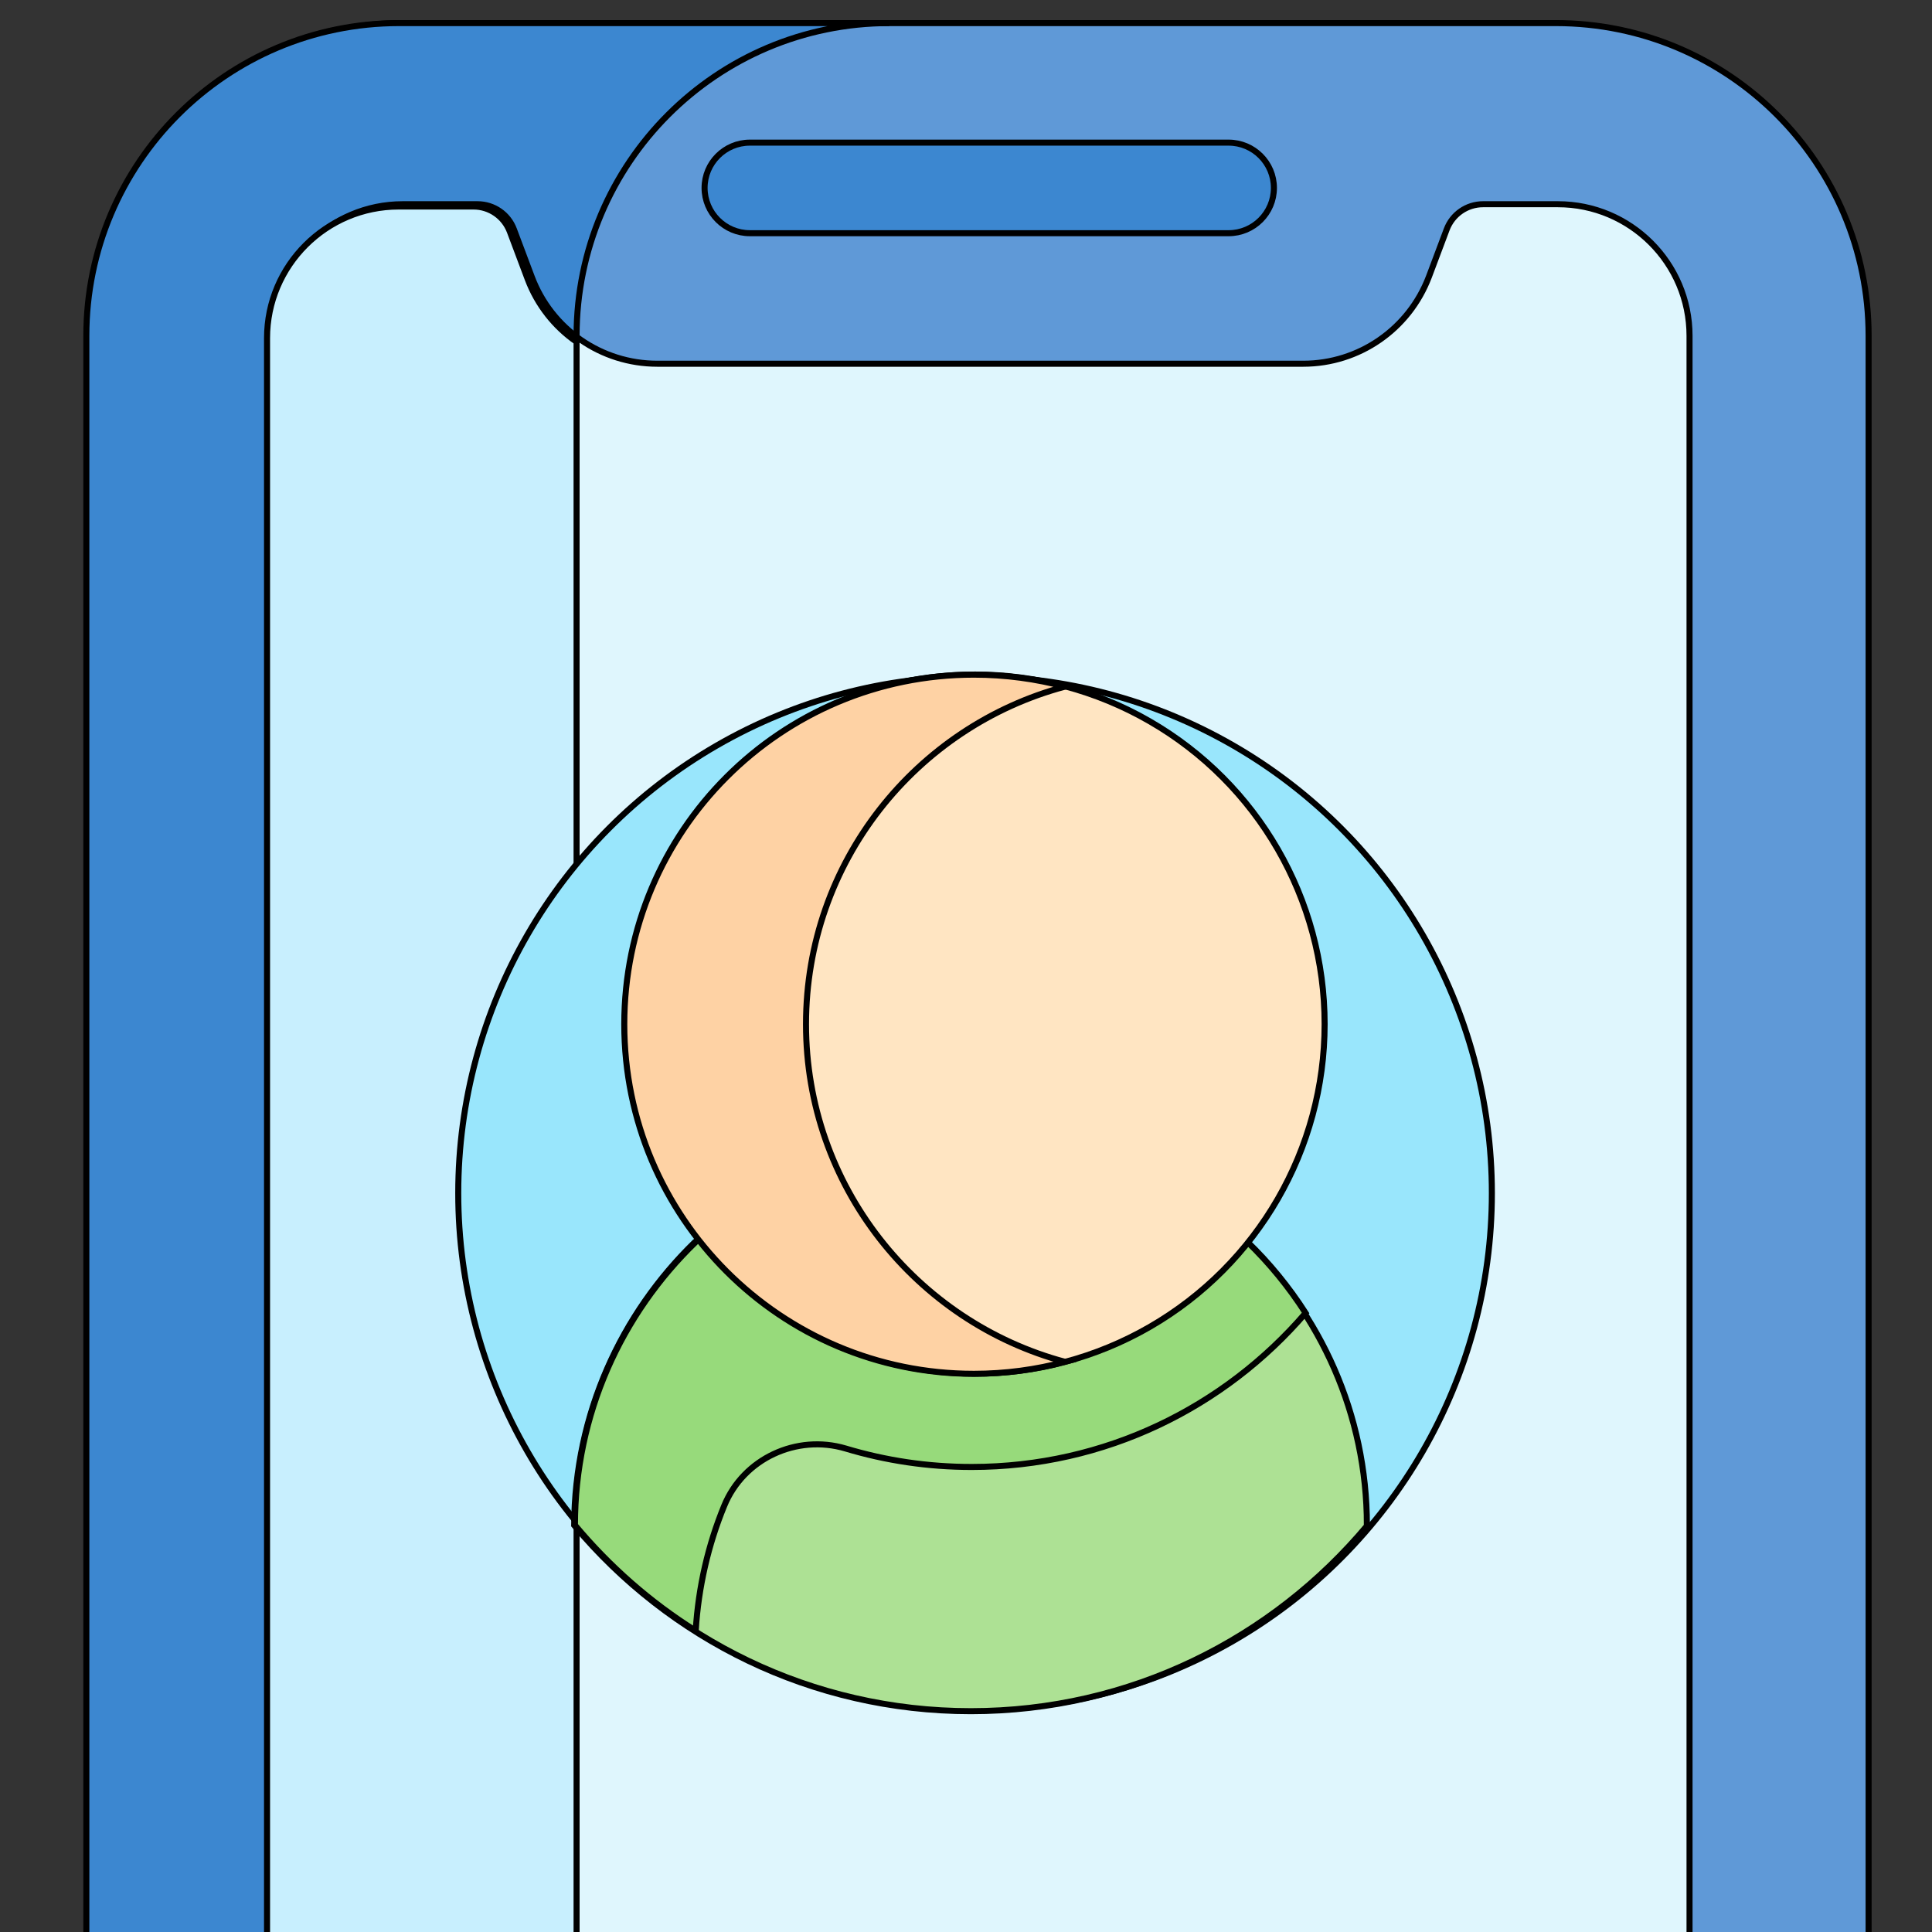 <svg width="512" height="512" style="vector-effect:non-scaling-stroke" version="1.1" xmlns="http://www.w3.org/2000/svg"><rect width="100%" height="100%" fill="#333333" stroke="none"/><g stroke="null"><title>background</title><rect id="canvas_background" x="-1" y="-1" width="514" height="514" fill="none"/><g id="canvasGrid" x="0" y="0" width="100%" height="100%" display="none" overflow="visible" style="vector-effect:non-scaling-stroke"><rect width="100%" height="100%" fill="url(#gridpattern)" stroke-width="0"/></g></g><g stroke="null"><title>Layer 1</title><g transform="matrix(1.6 0 0 1.6 -236 -111)" stroke="null"><path d="m457 520c0 28.6-23.2 51.8-51.8 51.8h-191c-28.6 0-51.8-23.2-51.8-51.8v-395c0-28.6 23.2-51.8 51.8-51.8h191c28.6 0 51.8 23.2 51.8 51.8v395z" fill="#5f99d7"/><path d="m243 520v-395c0-28.6 23.2-51.8 51.8-51.8h-81.2c-28.6 0-51.8 23.2-51.8 51.8v395c0 28.6 23.2 51.8 51.8 51.8h81.2c-28.6 0-51.8-23.2-51.8-51.8z" fill="#3c87d0"/><path d="m427 520c0 12-9.75 21.8-21.8 21.8h-191c-12 0-21.8-9.75-21.8-21.8v-395c0-12 9.75-21.8 21.8-21.8h12.4c2.68 0 5.08 1.66 6.02 4.17l2.95 7.85c3.25 8.66 11.5 14.4 20.8 14.4h107c9.24 0 17.5-5.73 20.8-14.4l2.95-7.85c0.942-2.51 3.34-4.17 6.02-4.17h12.4c12 0 21.8 9.75 21.8 21.8v395z" fill="#dff6fd"/><path d="m243 520v-394c-3.62-2.51-6.48-6.1-8.1-10.4l-2.95-7.85c-0.942-2.51-3.34-4.17-6.02-4.17h-12.4c-12 0-21.8 9.75-21.8 21.8v395c0 12 9.75 21.8 21.8 21.8h34.3c-3.08-6.62-4.8-14-4.8-21.8z" fill="#c8effe"/><path d="m351 108h-79.3c-4.14 0-7.5-3.36-7.5-7.5s3.36-7.5 7.5-7.5h79.3c4.14 0 7.5 3.36 7.5 7.5s-3.36 7.5-7.5 7.5z" fill="#3c87d0" stroke="null"/><g stroke="null"><circle cx="309" cy="267" r="85.6" fill="#99e6fc" stroke="null"/></g><g stroke="null"><path d="m374 322c-15.7 18.8-39.3 30.8-65.7 30.8s-50-12-65.7-30.8c0.09-18.4 7.77-35 20-46.9l31.3-24.6h30.2l29.8 24.6c12.3 11.9 20 28.5 20 46.9z" fill="#ade194" stroke="null"/></g><path d="m354 275-29.8-24.6h-6.86l-32.8 30-17.5-8.7-4.31 3.39c-12.3 11.9-20 28.5-20 46.9 5.71 6.84 12.5 12.8 20 17.5 0.446-7.29 2.09-14.3 4.72-20.7 3.2-7.84 12-11.9 20.1-9.5 6.62 1.99 13.6 3.06 20.9 3.06 22.1 0 41.9-9.9 55.3-25.5-2.76-4.3-6-8.27-9.66-11.8z" fill="#97da7b"/><circle cx="309" cy="239" r="57.9" fill="#ffe5c2"/><path d="m281 239c0-26.8 18.2-49.3 42.9-55.9-4.79-1.28-9.85-1.98-15.1-1.98-32 0-57.9 25.9-57.9 57.9 0 32 25.9 57.9 57.9 57.9 5.2 0 10.3-0.692 15.1-1.98-24.7-6.62-42.9-29.2-42.9-55.9z" fill="#fed2a4"/><path d="m372 462h-127c-5.02 0-9.09-4.07-9.09-9.09v-27.3c0-5.02 4.07-9.09 9.09-9.09h127c5.02 0 9.09 4.07 9.09 9.09v27.3c0 5.02-4.07 9.09-9.09 9.09z" fill="#99e6fc"/></g></g></svg>
